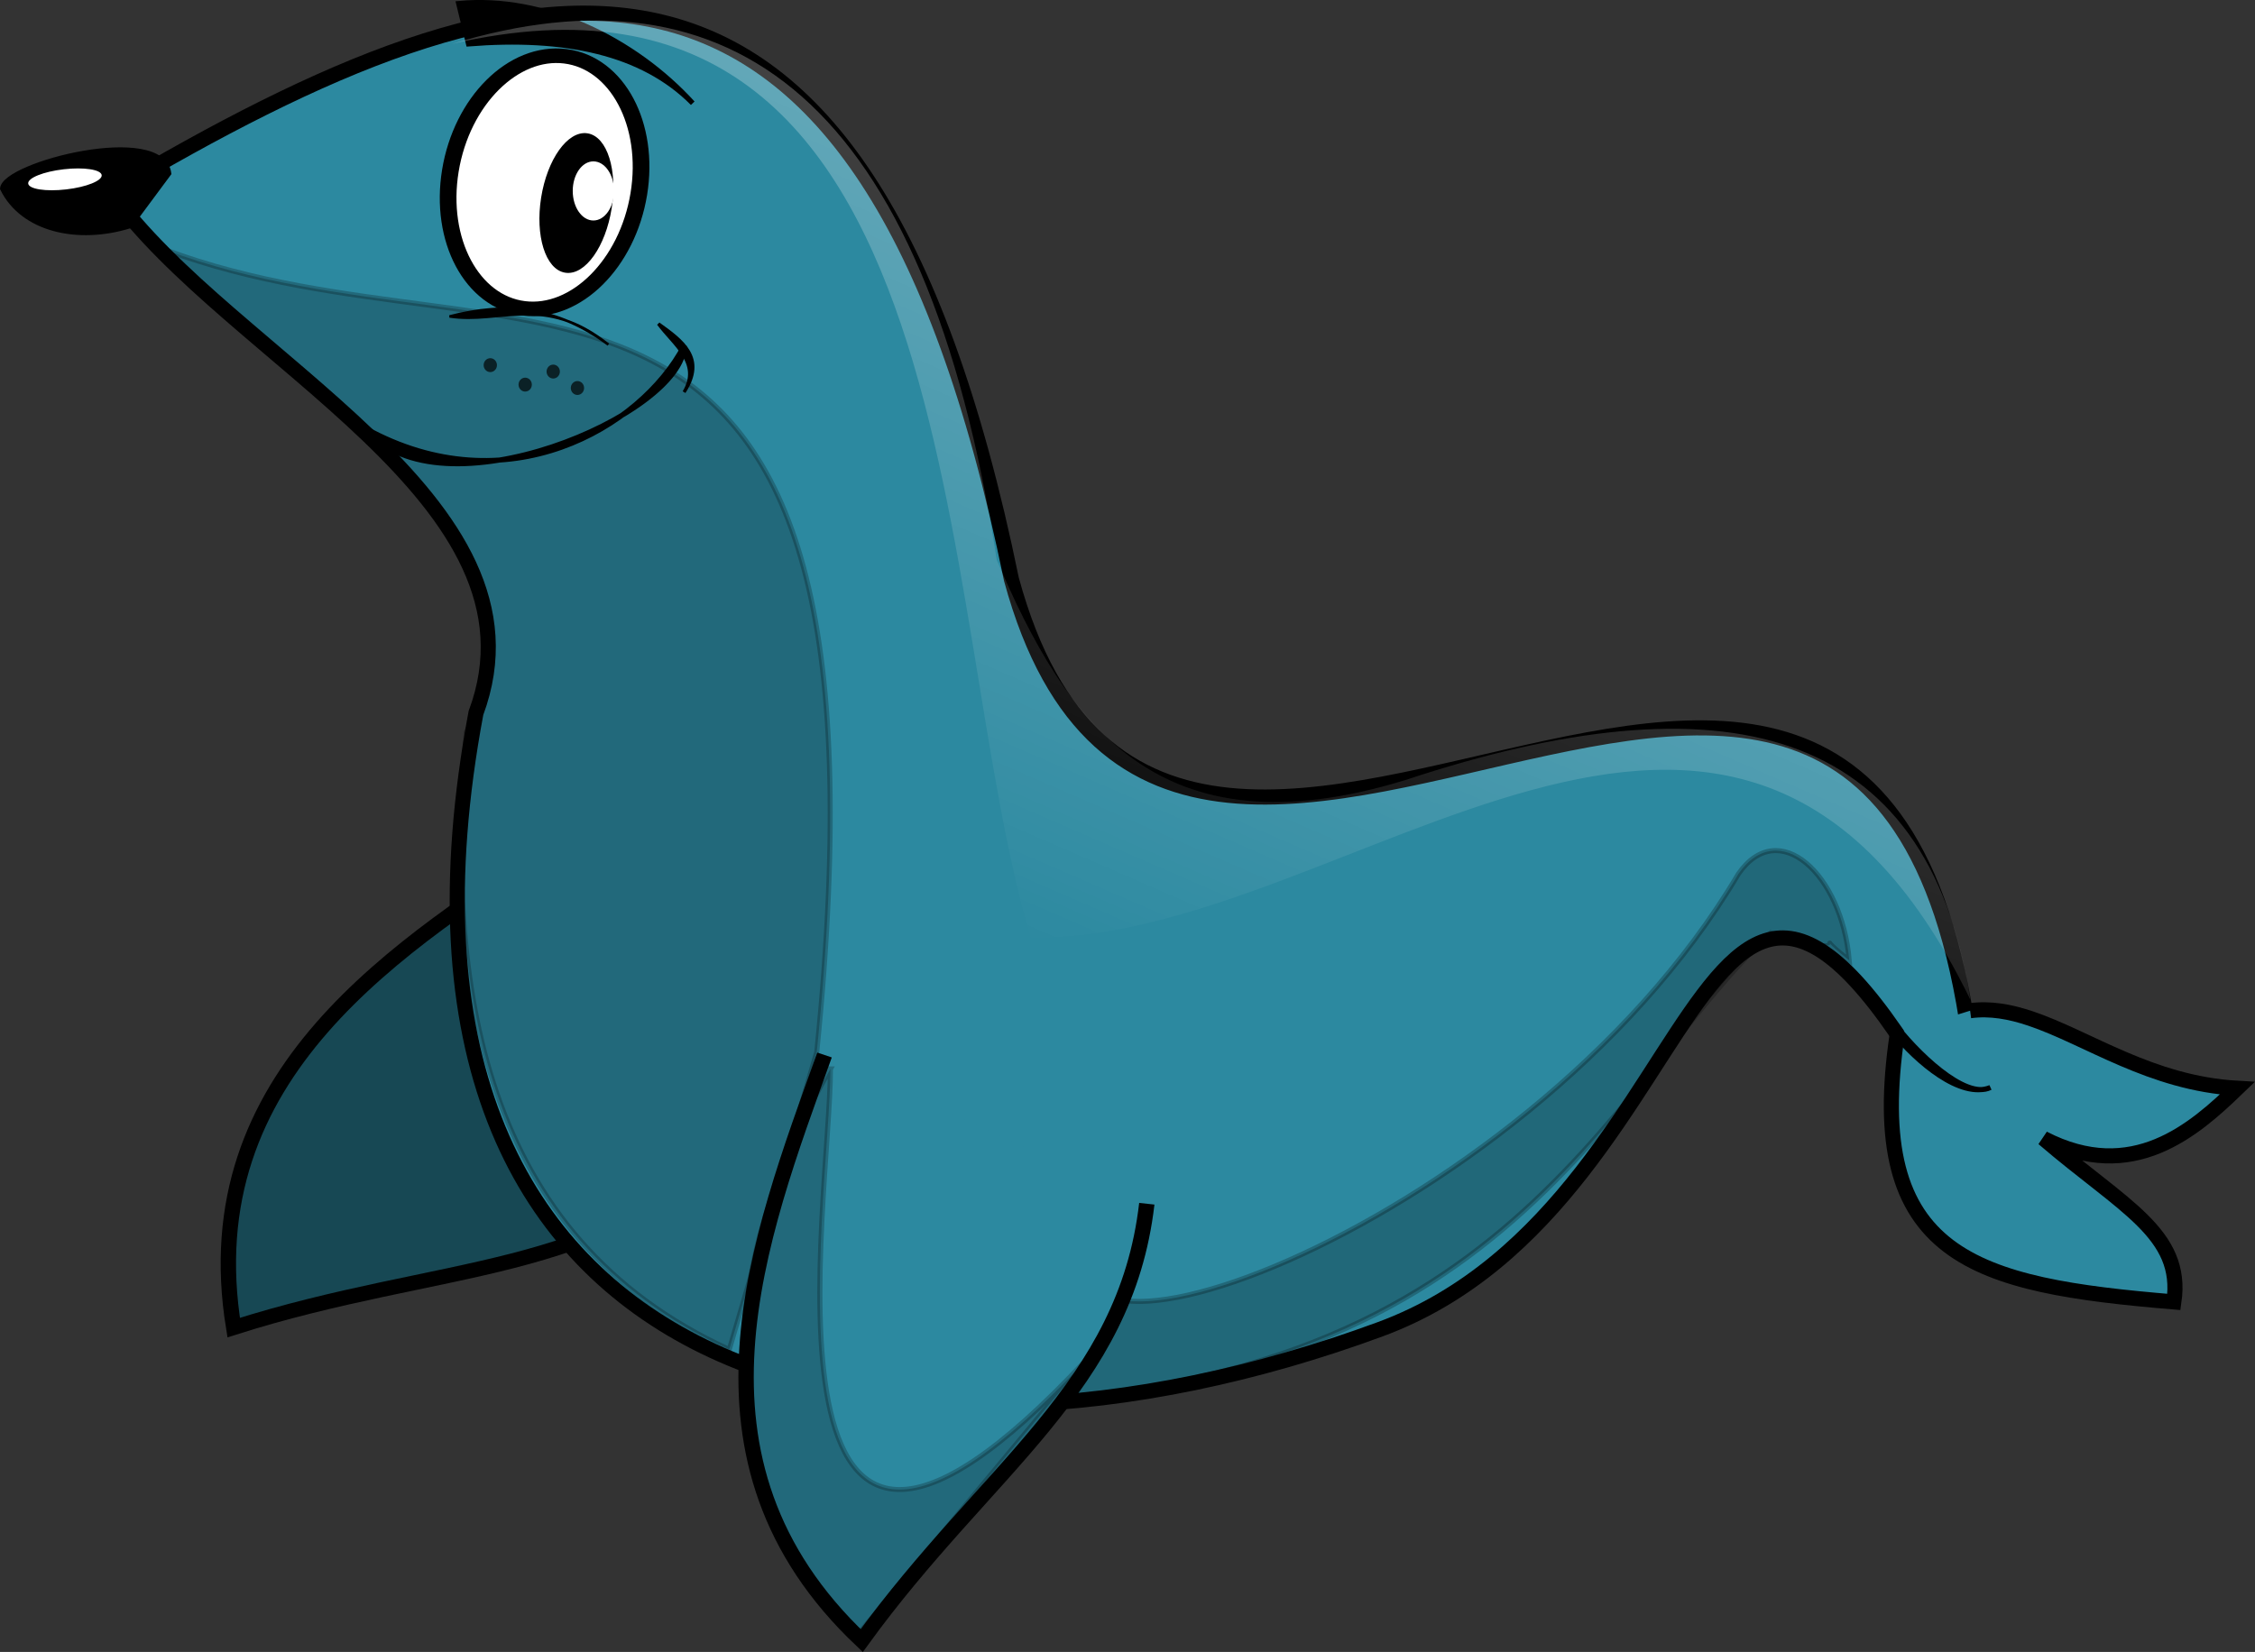 <?xml version="1.0" encoding="UTF-8" standalone="no"?>
<!-- Created with Inkscape (http://www.inkscape.org/) -->

<svg
   xmlns:dc="http://purl.org/dc/elements/1.1/"
   xmlns:cc="http://creativecommons.org/ns#"
   xmlns:rdf="http://www.w3.org/1999/02/22-rdf-syntax-ns#"
   xmlns:svg="http://www.w3.org/2000/svg"
   xmlns="http://www.w3.org/2000/svg"
   xmlns:xlink="http://www.w3.org/1999/xlink"
   xmlns:sodipodi="http://sodipodi.sourceforge.net/DTD/sodipodi-0.dtd"
   xmlns:inkscape="http://www.inkscape.org/namespaces/inkscape"
   width="594.938"
   height="435.959"
   id="svg2160"
   sodipodi:version="0.32"
   inkscape:version="0.48.3.1 r9886"
   sodipodi:docname="foca.svg"
   inkscape:output_extension="org.inkscape.output.svg.inkscape"
   sodipodi:modified="true"
   version="1.1">
  <rect width="100%" height="100%" fill="#333333" stroke="none"/>
  <defs
     id="defs2162">
    <linearGradient
       inkscape:collect="always"
       id="linearGradient3511">
      <stop
         style="stop-color:#ffffff;stop-opacity:1;"
         offset="0"
         id="stop3513" />
      <stop
         style="stop-color:#ffffff;stop-opacity:0;"
         offset="1"
         id="stop3515" />
    </linearGradient>
    <linearGradient
       inkscape:collect="always"
       id="linearGradient3501">
      <stop
         style="stop-color:#ffffff;stop-opacity:1;"
         offset="0"
         id="stop3503" />
      <stop
         style="stop-color:#ffffff;stop-opacity:0;"
         offset="1"
         id="stop3505" />
    </linearGradient>
    <linearGradient
       inkscape:collect="always"
       xlink:href="#linearGradient3501"
       id="linearGradient3507"
       x1="444.009"
       y1="126.636"
       x2="270.722"
       y2="335.498"
       gradientUnits="userSpaceOnUse" />
    <linearGradient
       inkscape:collect="always"
       xlink:href="#linearGradient3511"
       id="linearGradient3517"
       x1="374.111"
       y1="160.521"
       x2="318.584"
       y2="286.03"
       gradientUnits="userSpaceOnUse"
       gradientTransform="matrix(1.34,0,0,1.316,-121.685,-108.408)" />
    <linearGradient
       inkscape:collect="always"
       xlink:href="#linearGradient3511"
       id="linearGradient3043"
       gradientUnits="userSpaceOnUse"
       gradientTransform="matrix(1.34,0,0,1.316,-121.685,-108.408)"
       x1="374.111"
       y1="160.521"
       x2="318.584"
       y2="286.03" />
  </defs>
  <sodipodi:namedview
     id="base"
     pagecolor="#ffffff"
     bordercolor="#666666"
     borderopacity="1.0"
     inkscape:pageopacity="0.0"
     inkscape:pageshadow="2"
     inkscape:zoom="0.521875"
     inkscape:cx="262.34664"
     inkscape:cy="230.30351"
     inkscape:current-layer="layer1"
     inkscape:document-units="px"
     showgrid="true"
     showguides="true"
     inkscape:guide-bbox="true"
     inkscape:window-width="1022"
     inkscape:window-height="703"
     inkscape:window-x="0"
     inkscape:window-y="48"
     fit-margin-top="0"
     fit-margin-left="0"
     fit-margin-right="0"
     fit-margin-bottom="0"
     inkscape:window-maximized="0">
    <sodipodi:guide
       orientation="horizontal"
       position="-44.281,216.839"
       id="guide3145" />
  </sodipodi:namedview>
  <g
     id="layer1"
     inkscape:label="Layer 1"
     inkscape:groupmode="layer"
     transform="translate(-44.281,-23.767)">
    <g
       id="g3016">
      <g
         transform="matrix(0.867,0.385,-0.398,0.838,144.423,-49.016)"
         id="g3661">
        <path
           inkscape:connector-curvature="0"
           style="fill:#2c89a0;fill-rule:evenodd;stroke:#000000;stroke-width:4.248;stroke-linecap:butt;stroke-linejoin:miter;stroke-miterlimit:4;stroke-opacity:1;stroke-dasharray:none"
           d="m 179.632,267.892 c -28.748,47.477 -65.678,104.469 -24.87,165.946 44.316,-41.147 86.462,-55.47 103.18,-105.622"
           id="path3159"
           sodipodi:nodetypes="ccc" />
        <path
           inkscape:connector-curvature="0"
           style="opacity:0.474;color:#000000;fill:#000000;fill-opacity:1;fill-rule:evenodd;stroke:#000000;stroke-width:1.416px;stroke-linecap:butt;stroke-linejoin:miter;stroke-miterlimit:4;stroke-opacity:1;stroke-dasharray:none;stroke-dashoffset:0;marker:none;visibility:visible;display:inline;overflow:visible;enable-background:accumulate"
           d="m 179.632,267.892 c -28.748,47.477 -65.678,104.469 -24.87,165.946 44.316,-41.147 86.462,-55.47 103.18,-105.622"
           id="path3207"
           sodipodi:nodetypes="ccc" />
      </g>
      <path
         inkscape:connector-curvature="0"
         sodipodi:nodetypes="cccscc"
         id="path3153"
         d="M 311.121,176.628 C 272.204,-13.34 184.227,8.776 73.527,74.469 105.066,118.552 190.787,155.682 169.849,211.942 136.546,389.88 277.983,422.664 408.455,374.552 501.524,340.233 489.961,186.654 566.695,334.28 559.352,81.75 354.805,337.588 311.121,176.628 z"
         style="fill:#2c89a0;fill-rule:evenodd;stroke:#000000;stroke-width:3.985;stroke-linecap:butt;stroke-linejoin:miter;stroke-miterlimit:4;stroke-opacity:1;stroke-dasharray:none" />
      <path
         inkscape:connector-curvature="0"
         sodipodi:nodetypes="ccccsc"
         id="path3161"
         d="m 544.862,296.444 c -8.93,59.481 20.542,66.522 72.957,70.908 2.636,-18.078 -13.407,-25.084 -34.428,-43.161 23.535,12.171 39.823,-2.312 51.151,-13.224 -22.849,-1.308 -39.359,-13.312 -54.576,-18.421 -5.389,-1.809 -10.615,-2.753 -15.904,-2.052"
         style="color:#000000;fill:#2c89a0;fill-opacity:1;fill-rule:evenodd;stroke:#000000;stroke-width:3.985;stroke-linecap:butt;stroke-linejoin:miter;stroke-miterlimit:4;stroke-opacity:1;stroke-dasharray:none;stroke-dashoffset:0;marker:none;visibility:visible;display:inline;overflow:visible;enable-background:accumulate" />
      <path
         inkscape:connector-curvature="0"
         sodipodi:nodetypes="cccc"
         id="path3163"
         d="m 88.814,69.528 c -1.76,-13.099 -43.448,-2.41 -43.857,4.013 5.309,10.816 19.842,14.079 33.601,9.81 l 10.256,-13.823 z"
         style="fill:#000000;fill-rule:evenodd;stroke:#000000;stroke-width:1.328px;stroke-linecap:butt;stroke-linejoin:miter;stroke-opacity:1" />
      <path
         transform="matrix(1.331,-0.153,0.155,1.308,-144.17,-86.501)"
         d="m 145.825,136.693 c 0,1.122 -3.261,2.032 -7.283,2.032 -4.022,0 -7.283,-0.91 -7.283,-2.032 0,-1.122 3.261,-2.032 7.283,-2.032 4.022,0 7.283,0.91 7.283,2.032 z"
         sodipodi:ry="2.0324028"
         sodipodi:rx="7.2827764"
         sodipodi:cy="136.69331"
         sodipodi:cx="138.54211"
         id="path3165"
         style="color:#000000;fill:#ffffff;fill-opacity:1;fill-rule:evenodd;stroke:none;stroke-width:3;marker:none;visibility:visible;display:inline;overflow:visible;enable-background:accumulate"
         sodipodi:type="arc" />
      <path
         transform="matrix(1.453,0.181,-0.208,1.267,-129.427,-159.278)"
         d="m 256.76,148.21 c 0,14.499 -7.659,26.252 -17.106,26.252 -9.447,0 -17.106,-11.753 -17.106,-26.252 0,-14.499 7.659,-26.252 17.106,-26.252 9.447,0 17.106,11.753 17.106,26.252 z"
         sodipodi:ry="26.251869"
         sodipodi:rx="17.106056"
         sodipodi:cy="148.21025"
         sodipodi:cx="239.65416"
         id="path3167"
         style="color:#000000;fill:#ffffff;fill-opacity:1;fill-rule:evenodd;stroke:#000000;stroke-width:3;stroke-linecap:butt;stroke-linejoin:miter;stroke-miterlimit:4;stroke-opacity:1;stroke-dasharray:none;stroke-dashoffset:0;marker:none;visibility:visible;display:inline;overflow:visible;enable-background:accumulate"
         sodipodi:type="arc" />
      <path
         inkscape:connector-curvature="0"
         sodipodi:nodetypes="ccc"
         id="path3169"
         d="m 162.886,107.277 c 14.82,-3.881 28.402,-2.652 41.903,7.444 -16.894,-13.522 -28.501,-5.383 -41.903,-7.444 z"
         style="fill:#000000;fill-rule:evenodd;stroke:#000000;stroke-width:0.664;stroke-linecap:butt;stroke-linejoin:miter;stroke-miterlimit:4;stroke-opacity:1;stroke-dasharray:none" />
      <path
         transform="matrix(1.324,0.204,-0.207,1.301,-82.334,-157.949)"
         d="m 239.824,144.315 c 0,7.67 -3.033,13.888 -6.775,13.888 -3.742,0 -6.775,-6.218 -6.775,-13.888 0,-7.67 3.033,-13.888 6.775,-13.888 3.742,0 6.775,6.218 6.775,13.888 z"
         sodipodi:ry="13.888085"
         sodipodi:rx="6.7746758"
         sodipodi:cy="144.31482"
         sodipodi:cx="233.04884"
         id="path3171"
         style="color:#000000;fill:#000000;fill-opacity:1;fill-rule:evenodd;stroke:#000000;stroke-width:0.5;stroke-linecap:butt;stroke-linejoin:miter;stroke-miterlimit:4;stroke-opacity:1;stroke-dasharray:none;stroke-dashoffset:0;marker:none;visibility:visible;display:inline;overflow:visible;enable-background:accumulate"
         sodipodi:type="arc" />
      <path
         transform="matrix(1.34,0,0,1.316,-121.438,-107.962)"
         d="m 244.566,138.387 c 0,3.274 -1.82,5.928 -4.065,5.928 -2.245,0 -4.065,-2.654 -4.065,-5.928 0,-3.274 1.82,-5.928 4.065,-5.928 2.245,0 4.065,2.654 4.065,5.928 z"
         sodipodi:ry="5.9278412"
         sodipodi:rx="4.0648055"
         sodipodi:cy="138.38698"
         sodipodi:cx="240.50099"
         id="path3173"
         style="color:#000000;fill:#ffffff;fill-opacity:1;fill-rule:evenodd;stroke:none;stroke-width:0.5;marker:none;visibility:visible;display:inline;overflow:visible;enable-background:accumulate"
         sodipodi:type="arc" />
      <path
         inkscape:connector-curvature="0"
         sodipodi:nodetypes="ccc"
         id="path3175"
         d="m 140.765,136.86 c 19.237,23.892 83.898,-3.718 84.002,-21.85 -11.534,21.885 -46.922,42.305 -84.002,21.85 z"
         style="fill:#000000;fill-rule:evenodd;stroke:#000000;stroke-width:1.328px;stroke-linecap:butt;stroke-linejoin:miter;stroke-opacity:1" />
      <path
         inkscape:connector-curvature="0"
         sodipodi:nodetypes="ccc"
         id="path3177"
         d="m 217.999,109.22 c 6.3,4.521 12.599,9.042 6.761,18.032 4.606,-7.695 -2.675,-12.472 -6.761,-18.032 z"
         style="fill:#000000;fill-rule:evenodd;stroke:#000000;stroke-width:0.853px;stroke-linecap:butt;stroke-linejoin:miter;stroke-opacity:1" />
      <path
         inkscape:connector-curvature="0"
         sodipodi:nodetypes="cccc"
         id="path3179"
         d="m 543.521,293.094 c 6.074,8.237 19.258,21.037 25.882,17.671 -7.87,3.134 -19.373,-6.719 -25.882,-14.715 l 0,-2.956 z"
         style="fill:#000000;fill-rule:evenodd;stroke:#000000;stroke-width:1.328px;stroke-linecap:butt;stroke-linejoin:miter;stroke-opacity:1" />
      <path
         inkscape:connector-curvature="0"
         sodipodi:nodetypes="cccc"
         id="path3187"
         d="M 227.037,51 C 213.744,37.585 193.272,33.334 167.88,35.364 l -2.596,-10.673 c 22.614,-2.193 46.398,9.494 61.753,26.309 z"
         style="fill:#000000;fill-rule:evenodd;stroke:#000000;stroke-width:1.328px;stroke-linecap:butt;stroke-linejoin:miter;stroke-opacity:1" />
      <path
         inkscape:connector-curvature="0"
         sodipodi:nodetypes="ccccc"
         id="path3191"
         d="m 87.654,89.603 c 42.022,39.301 107.767,79.552 79.626,127.383 -5.438,67.101 3.912,132.896 69.408,162.923 l 23.085,-78.543 C 283.692,64.648 182.113,125.029 87.654,89.603 z"
         style="opacity:0.234;fill:#000000;fill-rule:evenodd;stroke:#000000;stroke-width:1.328px;stroke-linecap:butt;stroke-linejoin:miter;stroke-opacity:1" />
      <path
         transform="matrix(0.814,0,0,0.851,90.61,-37.368)"
         d="m 124.551,187.066 c 0,1.191 -0.965,2.156 -2.156,2.156 -1.191,0 -2.156,-0.965 -2.156,-2.156 0,-1.191 0.965,-2.156 2.156,-2.156 1.191,0 2.156,0.965 2.156,2.156 z"
         sodipodi:ry="2.1556885"
         sodipodi:rx="2.1556885"
         sodipodi:cy="187.06587"
         sodipodi:cx="122.39521"
         id="path3193"
         style="opacity:0.688;color:#000000;fill:#000000;fill-opacity:1;fill-rule:evenodd;stroke:none;stroke-width:0.5;marker:none;visibility:visible;display:inline;overflow:visible;enable-background:accumulate"
         sodipodi:type="arc" />
      <path
         transform="matrix(0.814,0,0,0.851,96.999,-33.031)"
         d="m 124.551,187.066 c 0,1.191 -0.965,2.156 -2.156,2.156 -1.191,0 -2.156,-0.965 -2.156,-2.156 0,-1.191 0.965,-2.156 2.156,-2.156 1.191,0 2.156,0.965 2.156,2.156 z"
         sodipodi:ry="2.1556885"
         sodipodi:rx="2.1556885"
         sodipodi:cy="187.06587"
         sodipodi:cx="122.39521"
         id="path3195"
         style="opacity:0.688;color:#000000;fill:#000000;fill-opacity:1;fill-rule:evenodd;stroke:none;stroke-width:0.5;marker:none;visibility:visible;display:inline;overflow:visible;enable-background:accumulate"
         sodipodi:type="arc" />
      <path
         transform="matrix(0.814,0,0,0.851,74.006,-39.063)"
         d="m 124.551,187.066 c 0,1.191 -0.965,2.156 -2.156,2.156 -1.191,0 -2.156,-0.965 -2.156,-2.156 0,-1.191 0.965,-2.156 2.156,-2.156 1.191,0 2.156,0.965 2.156,2.156 z"
         sodipodi:ry="2.1556885"
         sodipodi:rx="2.1556885"
         sodipodi:cy="187.06587"
         sodipodi:cx="122.39521"
         id="path3197"
         style="opacity:0.688;color:#000000;fill:#000000;fill-opacity:1;fill-rule:evenodd;stroke:none;stroke-width:0.5;marker:none;visibility:visible;display:inline;overflow:visible;enable-background:accumulate"
         sodipodi:type="arc" />
      <path
         transform="matrix(0.814,0,0,0.851,83.211,-33.923)"
         d="m 124.551,187.066 c 0,1.191 -0.965,2.156 -2.156,2.156 -1.191,0 -2.156,-0.965 -2.156,-2.156 0,-1.191 0.965,-2.156 2.156,-2.156 1.191,0 2.156,0.965 2.156,2.156 z"
         sodipodi:ry="2.1556885"
         sodipodi:rx="2.1556885"
         sodipodi:cy="187.06587"
         sodipodi:cx="122.39521"
         id="path3199"
         style="opacity:0.688;color:#000000;fill:#000000;fill-opacity:1;fill-rule:evenodd;stroke:none;stroke-width:0.5;marker:none;visibility:visible;display:inline;overflow:visible;enable-background:accumulate"
         sodipodi:type="arc" />
      <path
         inkscape:connector-curvature="0"
         sodipodi:nodetypes="cccccc"
         id="path3201"
         d="m 290.573,393.558 c 150.001,2.41 176.519,-81.926 220.898,-123.6 27.226,8.578 7.597,-3.037 20.702,7.24 -1.983,-22.847 -18.672,-38.023 -29.219,-22.843 -56.906,96.221 -204.686,146.766 -164.894,87.327 3.706,3.364 -24.939,10.792 -47.487,51.876 z"
         style="opacity:0.245;fill:#000000;fill-rule:evenodd;stroke:#000000;stroke-width:1.328px;stroke-linecap:butt;stroke-linejoin:miter;stroke-opacity:1" />
      <g
         transform="matrix(0.944,-0.132,0.137,0.913,-10.639,57.386)"
         id="g3657">
        <path
           inkscape:connector-curvature="0"
           style="fill:#2c89a0;fill-rule:evenodd;stroke:#000000;stroke-width:4.248;stroke-linecap:butt;stroke-linejoin:miter;stroke-miterlimit:4;stroke-opacity:1;stroke-dasharray:none"
           d="m 244.571,303.486 c -25.553,49.324 -58.642,108.698 -13.871,167.264 41.503,-44.066 82.61,-61.221 95.983,-112.396"
           id="path3157"
           sodipodi:nodetypes="ccc" />
        <path
           inkscape:connector-curvature="0"
           style="opacity:0.234;color:#000000;fill:#000000;fill-opacity:1;fill-rule:evenodd;stroke:#000000;stroke-width:1.416px;stroke-linecap:butt;stroke-linejoin:miter;stroke-miterlimit:4;stroke-opacity:1;stroke-dasharray:none;stroke-dashoffset:0;marker:none;visibility:visible;display:inline;overflow:visible;enable-background:accumulate"
           d="m 245.611,307.656 c -5.186,36.676 -52.03,183.826 57.817,92.735 l -73.303,68.302 C 198.852,428.12 199.268,367.936 245.611,307.656 z"
           id="path3203"
           sodipodi:nodetypes="cccc" />
      </g>
      <path
         inkscape:connector-curvature="0"
         sodipodi:nodetypes="cccccc"
         id="path3509"
         d="M 163.428,35.371 C 301.685,3.319 290.52,186.415 316.258,271.219 399.615,272.508 502.397,160.624 564.127,287.615 552.908,214.348 498.215,202.072 415.149,229.599 349.551,249.76 325.583,214.439 307.268,171.583 288.41,49.407 237.037,13.045 163.428,35.371 z"
         style="opacity:0.255;fill:url(#linearGradient3043);fill-opacity:1;fill-rule:evenodd;stroke:none" />
    </g>
  </g>
</svg>
